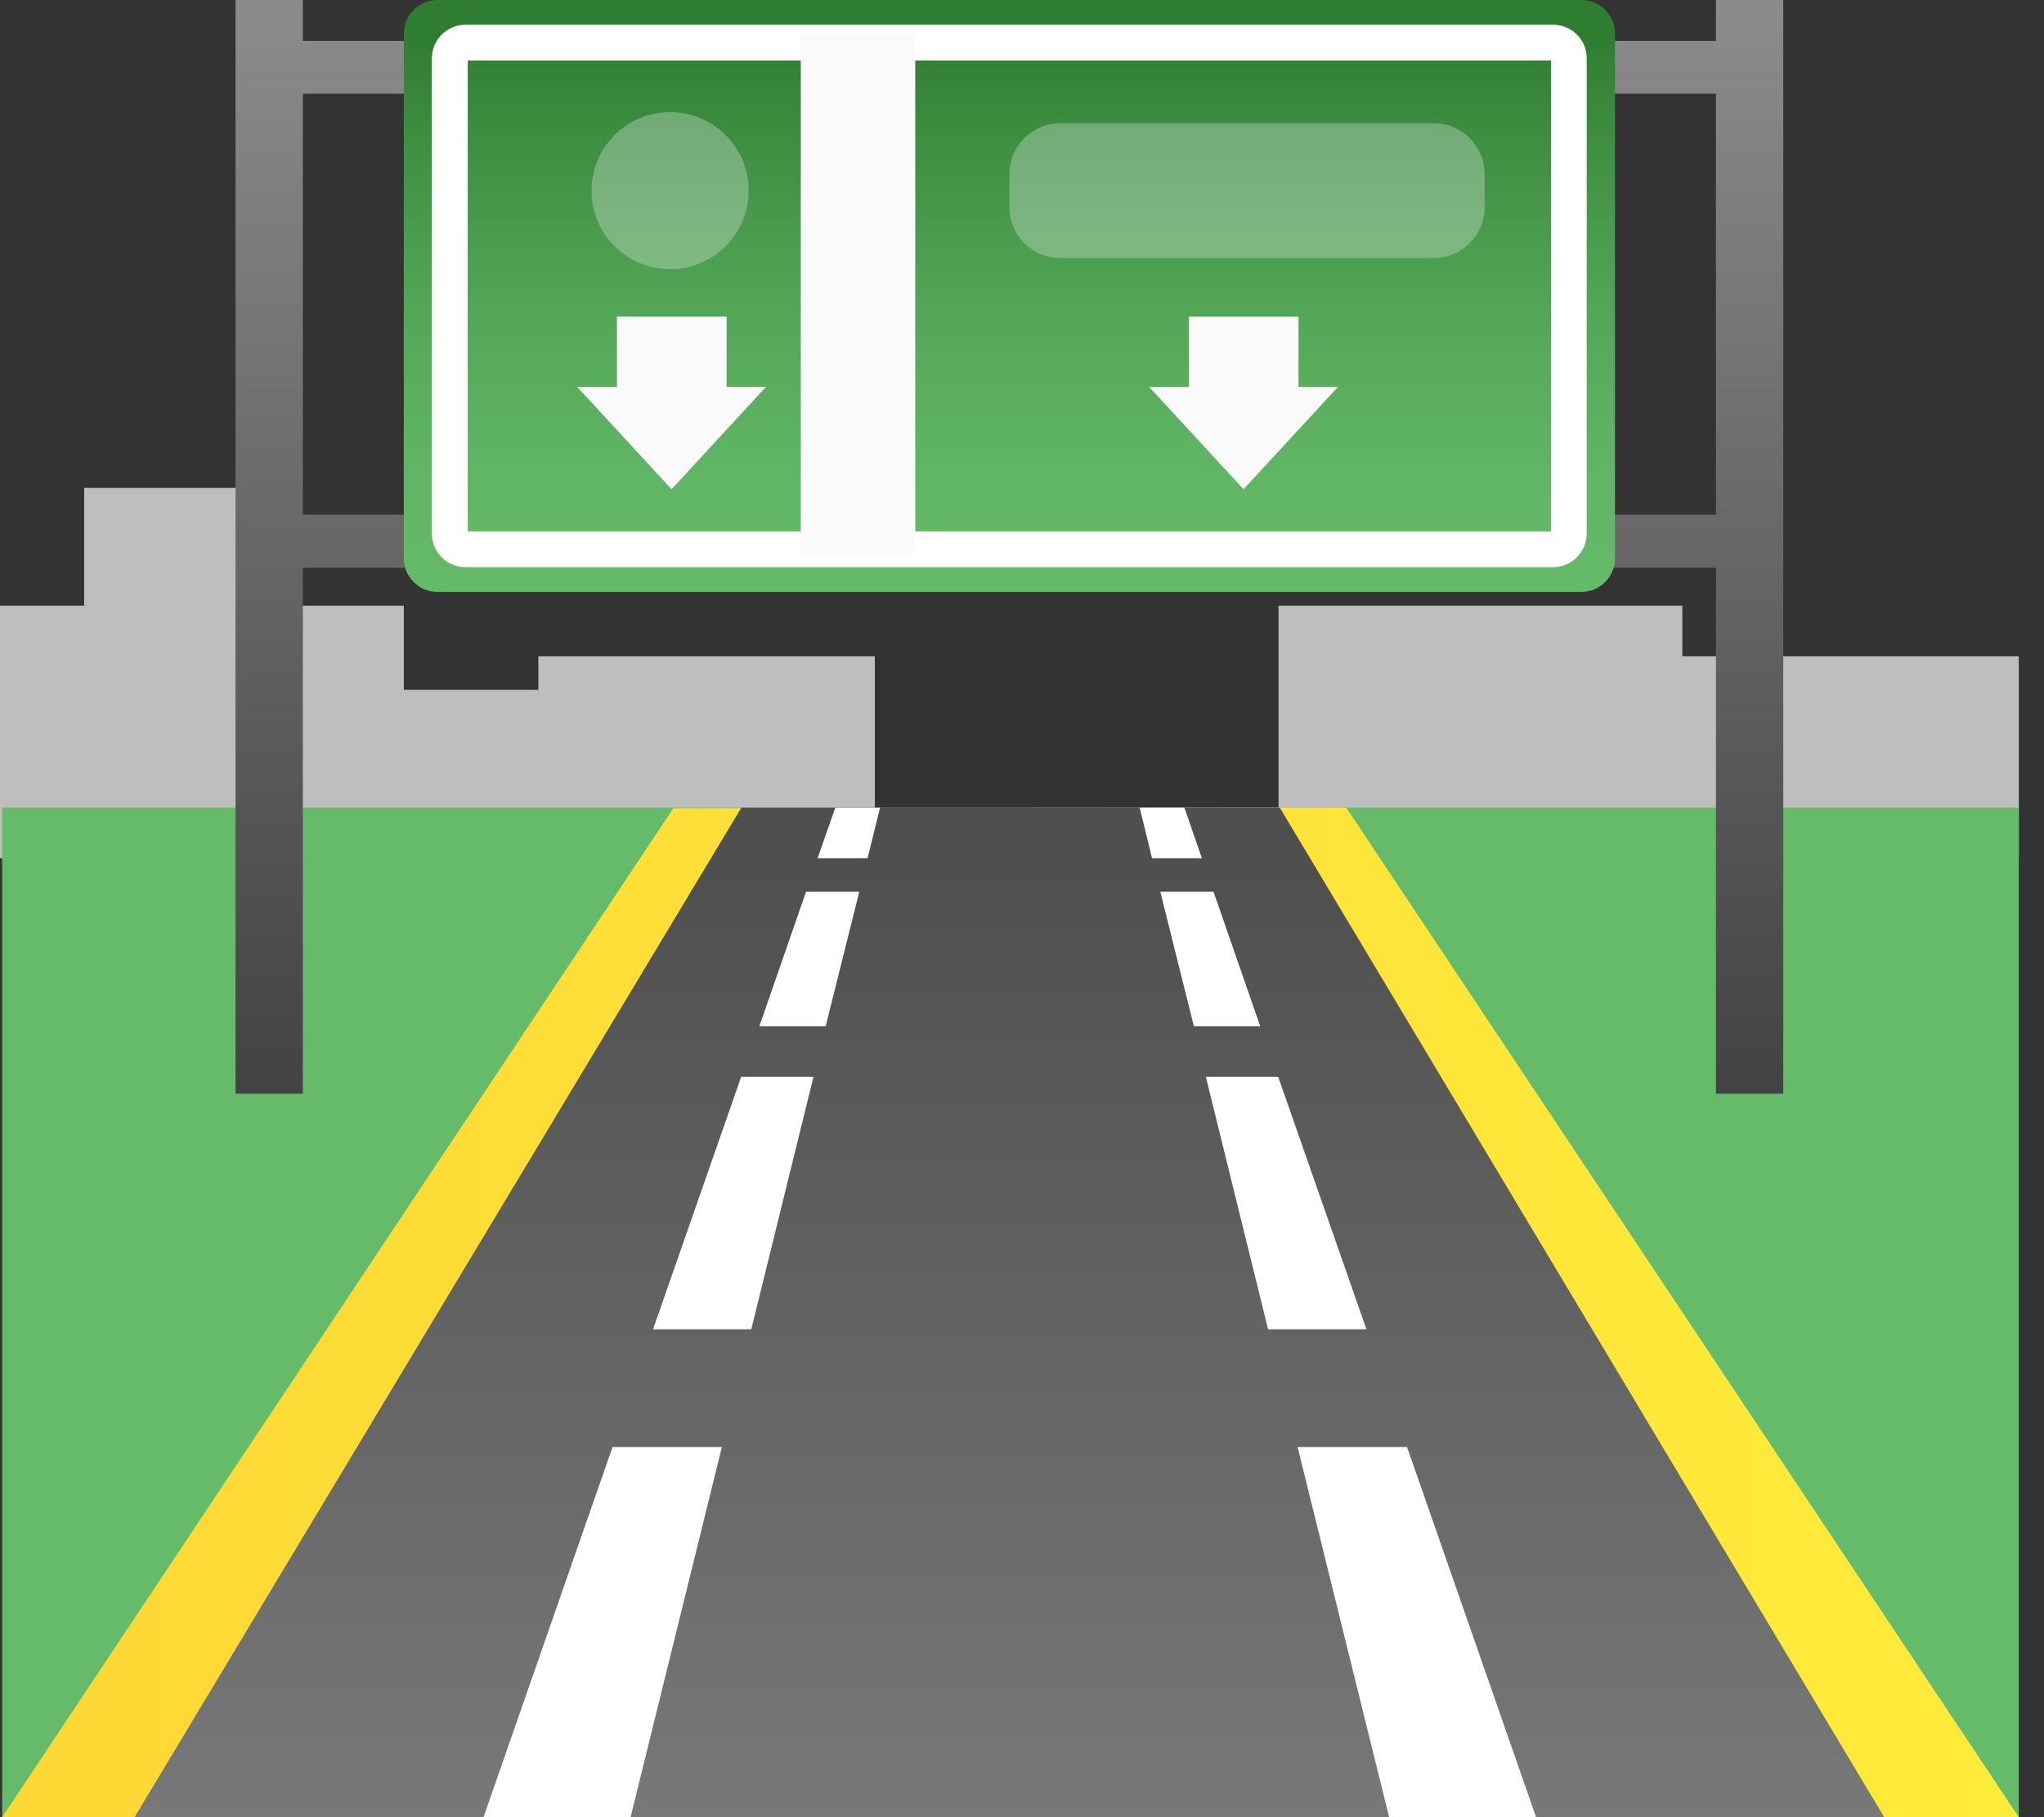<svg width="18" height="16" viewBox="0 0 18 16" fill="none" xmlns="http://www.w3.org/2000/svg">
<rect x="0" y="0" width="18" height="16" fill="#333333" stroke="none"/>
<path d="M4.741 6.074H3.556V5.333H2.519V4.296H0.741V5.333H0V7.556H2.79H3.556H4.723H5.136H7.704V5.778H4.741V6.074Z" fill="#BFBEBE"/>
<path d="M14.815 5.778V5.333H11.259V7.556H14.753H14.841H17.778V5.778H14.815Z" fill="#BFBEBE"/>
<path d="M0.019 7.111H17.778V16H0.019V7.111Z" fill="#66BB6A"/>
<path d="M0.019 16L5.93 7.116L11.855 7.111L17.778 16H0.019Z" fill="url(#paint0_linear_9_428)"/>
<path d="M1.185 16L6.529 7.111H11.27L16.593 16H1.185Z" fill="url(#paint1_linear_9_428)"/>
<path d="M7.64 7.556H7.2L7.356 7.111H7.75L7.64 7.556Z" fill="white"/>
<path d="M6.616 11.704H5.751L6.527 9.481H7.164L6.616 11.704ZM7.271 9.037H6.687L7.098 7.852H7.567L7.271 9.037Z" fill="white"/>
<path d="M5.553 16H4.258L5.394 12.741H6.357L5.553 16Z" fill="white"/>
<path d="M10.145 7.556H10.584L10.43 7.111H10.036L10.145 7.556Z" fill="white"/>
<path d="M10.619 9.481H11.256L12.033 11.704H11.167L10.619 9.481ZM10.218 7.852H10.687L11.098 9.037H10.514L10.218 7.852Z" fill="white"/>
<path d="M12.233 16H13.527L12.391 12.741H11.427L12.233 16Z" fill="white"/>
<path d="M15.111 0V0.36H2.667V0H2.074V9.63H2.667V4.999H15.111V9.63H15.704V0H15.111ZM2.667 4.532V0.825H15.111V4.532H2.667Z" fill="url(#paint2_linear_9_428)"/>
<path d="M13.926 5.212H3.852C3.689 5.212 3.556 5.079 3.556 4.916V0.296C3.556 0.133 3.689 0 3.852 0H13.926C14.089 0 14.222 0.133 14.222 0.296V4.916C14.222 5.08 14.089 5.212 13.926 5.212Z" fill="url(#paint3_linear_9_428)"/>
<path d="M13.659 0.533V4.679H4.119V0.533H13.659ZM13.678 0.218H4.099C3.936 0.218 3.803 0.351 3.803 0.514V4.698C3.803 4.861 3.936 4.994 4.099 4.994H13.677C13.84 4.994 13.973 4.861 13.973 4.698V0.514C13.975 0.351 13.841 0.218 13.678 0.218Z" fill="white"/>
<path d="M7.556 0.296V4.889" stroke="#FAFAFA" stroke-width="1.008" stroke-miterlimit="10"/>
<path d="M6.745 3.407L5.914 4.308L5.083 3.407H6.745Z" fill="#FAFAFA"/>
<path d="M5.433 2.788H6.399V3.724H5.433V2.788Z" fill="#FAFAFA"/>
<path d="M11.782 3.407L10.951 4.308L10.12 3.407H11.782Z" fill="#FAFAFA"/>
<path d="M10.47 2.788H11.435V3.724H10.47V2.788Z" fill="#FAFAFA"/>
<path opacity="0.3" d="M5.901 2.37C6.283 2.37 6.593 2.061 6.593 1.679C6.593 1.296 6.283 0.987 5.901 0.987C5.519 0.987 5.209 1.296 5.209 1.679C5.209 2.061 5.519 2.37 5.901 2.37Z" fill="#F5F5F5"/>
<path opacity="0.3" d="M12.63 2.271H9.333C9.089 2.271 8.889 2.071 8.889 1.827V1.53C8.889 1.286 9.089 1.086 9.333 1.086H12.63C12.874 1.086 13.074 1.286 13.074 1.53V1.827C13.074 2.071 12.874 2.271 12.63 2.271Z" fill="#F5F5F5"/>
<defs>
<linearGradient id="paint0_linear_9_428" x1="0.019" y1="11.556" x2="17.778" y2="11.556" gradientUnits="userSpaceOnUse">
<stop stop-color="#FDD835"/>
<stop offset="1" stop-color="#FFEB3B"/>
</linearGradient>
<linearGradient id="paint1_linear_9_428" x1="8.889" y1="7.636" x2="8.889" y2="20.157" gradientUnits="userSpaceOnUse">
<stop stop-color="#504F4F"/>
<stop offset="0.993" stop-color="#8D8C8C"/>
</linearGradient>
<linearGradient id="paint2_linear_9_428" x1="8.889" y1="9.685" x2="8.889" y2="-0.133" gradientUnits="userSpaceOnUse">
<stop stop-color="#424242"/>
<stop offset="0.993" stop-color="#8D8C8C"/>
</linearGradient>
<linearGradient id="paint3_linear_9_428" x1="8.889" y1="5.419" x2="8.889" y2="0.315" gradientUnits="userSpaceOnUse">
<stop offset="0.011" stop-color="#66BB6A"/>
<stop offset="0.238" stop-color="#61B665"/>
<stop offset="0.527" stop-color="#53A657"/>
<stop offset="0.847" stop-color="#3C8C40"/>
<stop offset="1" stop-color="#2E7D32"/>
</linearGradient>
</defs>
</svg>
